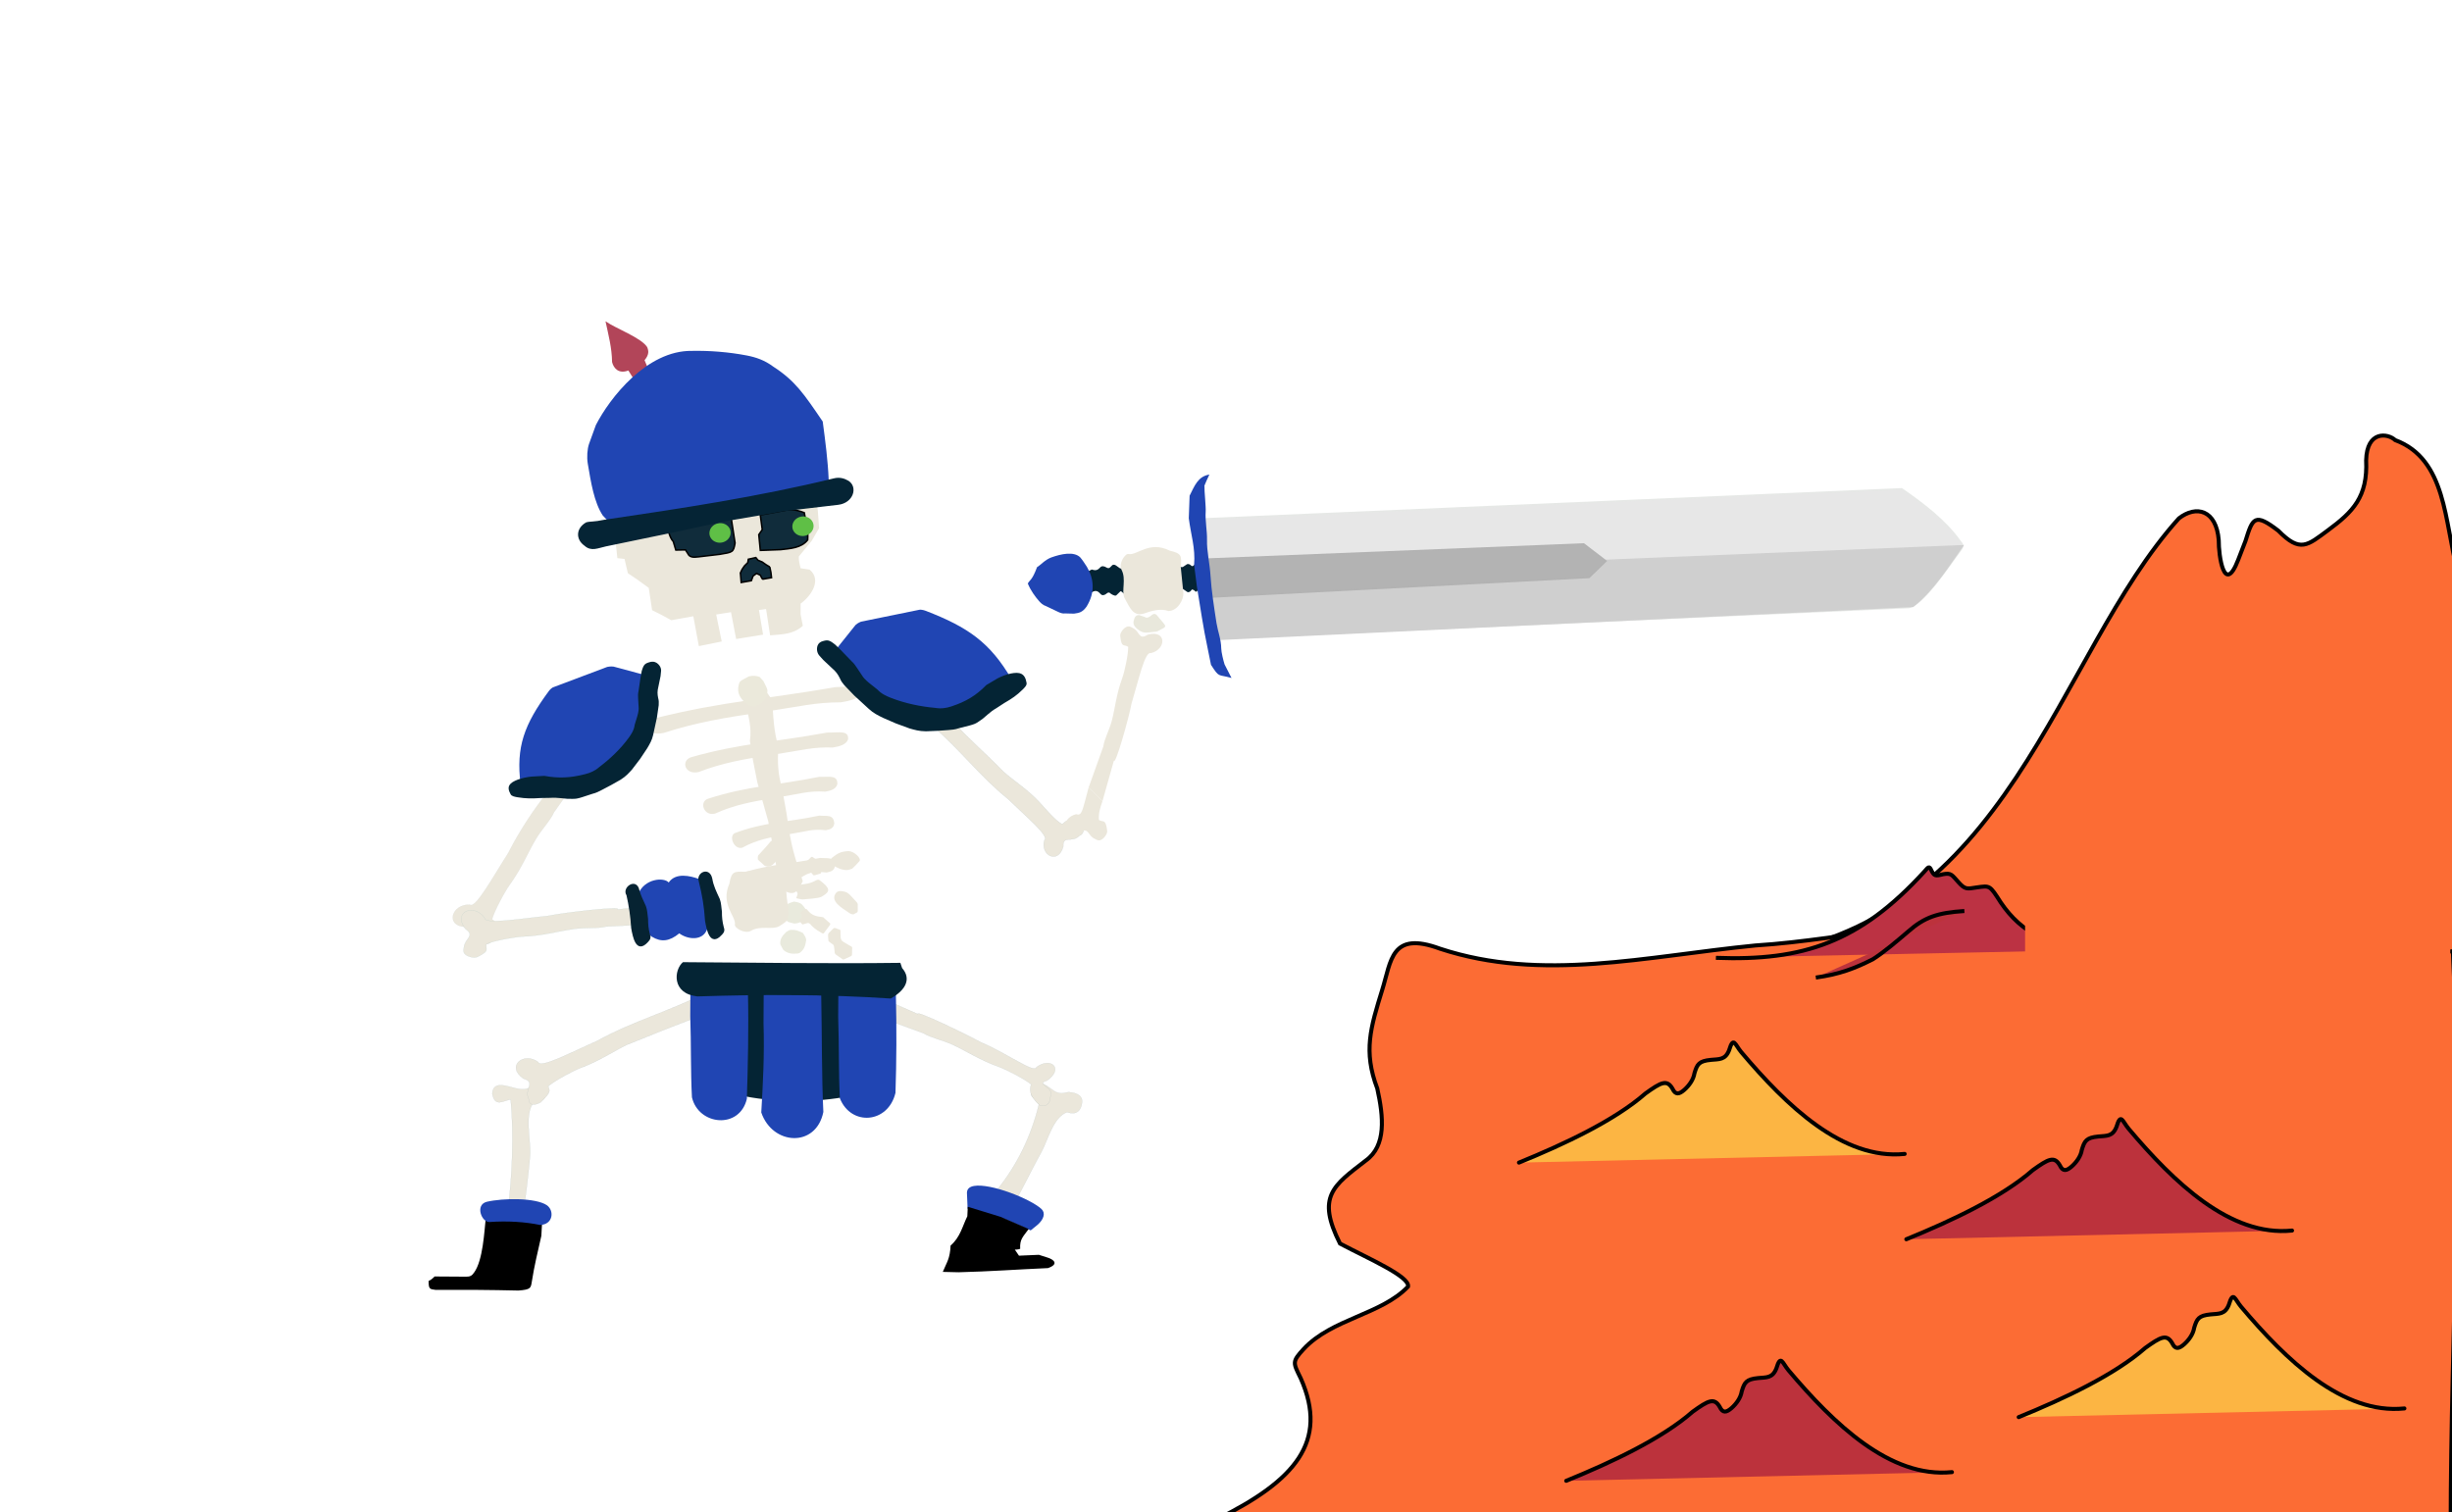 <?xml version="1.0" encoding="UTF-8" standalone="no"?>
<!-- Created with Inkscape (http://www.inkscape.org/) -->

<svg
   width="1613"
   height="995"
   viewBox="0 0 1613 995"
   version="1.1"
   id="SVGRoot"
   sodipodi:docname="d.svg"
   inkscape:version="1.1.2 (0a00cf5339, 2022-02-04)"
   xmlns:inkscape="http://www.inkscape.org/namespaces/inkscape"
   xmlns:sodipodi="http://sodipodi.sourceforge.net/DTD/sodipodi-0.dtd"
   xmlns="http://www.w3.org/2000/svg"
   xmlns:svg="http://www.w3.org/2000/svg">
  <sodipodi:namedview
     id="namedview1048"
     pagecolor="#505050"
     bordercolor="#eeeeee"
     borderopacity="1"
     inkscape:pageshadow="0"
     inkscape:pageopacity="0"
     inkscape:pagecheckerboard="0"
     inkscape:document-units="px"
     showgrid="false"
     inkscape:zoom="0.7071068"
     inkscape:cx="1105.915"
     inkscape:cy="710.6423"
     inkscape:window-width="1920"
     inkscape:window-height="994"
     inkscape:window-x="0"
     inkscape:window-y="31"
     inkscape:window-maximized="1"
     inkscape:current-layer="layer1"
     inkscape:snap-global="false" />
  <defs
     id="defs1043" />
  <g
     inkscape:label="Capa 1"
     inkscape:groupmode="layer"
     id="layer1"
     transform="translate(309.536,106.488)">
    <path
       style="fill:#fc6c34;stroke:#000000;stroke-width:2.652;stroke-linecap:butt;stroke-linejoin:miter;stroke-opacity:1;fill-opacity:1;stroke-miterlimit:4;stroke-dasharray:none"
       d="M 842.103,522.919 C 1013.648,503.083 1042.176,325.144 1123.791,234.61 c 11.41,-8.897 24.634,-5.643 26.222,14.294 -0.077,10.402 3.626,36.655 12.776,13.02 l 4.804,-12.41 c 4.79,-15.306 6.034,-18.745 21.664,-6.756 14.421,14.619 19.049,9.667 32.607,-0.312 16.315,-12.037 26.255,-21.906 25.12,-46.035 0.472,-19.838 14.37,-17.791 19.083,-13.326 33.943,12.618 32.324,54.204 41.005,85.867 l 19.611,93.299 -21.606,71.482 25.295,72.498 13.819,24.641 -84.844,4.662 -141.982,20.037 -128.598,-29.481 -52.993,20 -53.992,-21.441 z"
       id="path14575"
       sodipodi:nodetypes="ccsccccccccccccccccc" />
    <g
       id="g187417"
       inkscape:transform-center-x="-1.0771989"
       inkscape:transform-center-y="-63.111471"
       transform="matrix(-0.987,0.158,0.158,0.987,660.628,-58.181)">
      <path
         style="fill:#ebe7db;fill-opacity:1;stroke:#ebe7db;stroke-width:1px;stroke-linecap:butt;stroke-linejoin:miter;stroke-opacity:1"
         d="m 521.408,290.269 16.966,0.042 0.546,-17.967 10.875,-0.056 -0.785,18.136 14.34,0.604 0.477,-19.979 15.045,0.293 5.485,-4.234 5.604,-4.038 -0.127,-14.832 7.034,-7.018 5.014,-4.681 0.702,-9.796 4.517,-1.226 -0.494,-9.556 2.076,-1.283 -0.256,-9.76 -1.504,-15.982 -12.619,-14.288 -21.729,-7.644 -24.779,0.099 -30.027,0.154 -24.353,9.675 -15.144,8.626 -6.397,5.647 0.789,14.244 0.25,10.375 0.997,11.356 5.969,7.288 10.105,8.941 c 0.602,2.834 0.33,5.607 0.129,8.46 l -5.935,1.909 c -6.773,7.805 2.479,16.978 9.546,20.38 l 1.182,7.295 -0.25,7.425 c 6.794,4.298 13.554,3.173 21.231,2.595 l -0.108,-17.523 5.733,-0.118 z"
         id="path175894"
         sodipodi:nodetypes="cccccccccccccccccccccccccccccccccccccccc" />
      <path
         style="fill:#102c3b;fill-opacity:1;stroke:#000000;stroke-width:1px;stroke-linecap:butt;stroke-linejoin:miter;stroke-opacity:1"
         d="m 529.473,210.566 0.102,17.741 c 2.019,5.833 2.346,5.726 11.136,5.747 l 14.119,-0.583 c 3.287,-0.13 5.808,-0.493 6.553,-3.287 l 1.145,-2.598 6.274,-0.878 0.778,-5.864 c 1.714,-2.279 2.294,-7.711 2.517,-12.415 z"
         id="path177634"
         sodipodi:nodetypes="cccccccccc" />
      <path
         style="fill:#102c3b;fill-opacity:1;stroke:#000000;stroke-width:1px;stroke-linecap:butt;stroke-linejoin:miter;stroke-opacity:1"
         d="m 482.07,233.829 c 4.959,4.633 12.28,3.768 18.597,3.506 l 13.262,-1.619 -0.64,-10.371 -2.786,-2.906 -0.239,-9.753 -18.272,-0.473 c -4.467,0.284 -7.565,1.894 -10.539,3.551 -0.062,6.435 -0.924,11.84 0.616,18.064 z"
         id="path177638"
         sodipodi:nodetypes="ccccccccc" />
      <path
         style="fill:#5fbf46;fill-opacity:1;stroke:none;stroke-width:0.1;stroke-linecap:round;stroke-linejoin:round;stroke-miterlimit:4;stroke-dasharray:none;stroke-opacity:1;paint-order:stroke markers fill"
         id="path183547"
         sodipodi:type="arc"
         sodipodi:cx="538.29047"
         sodipodi:cy="220.16916"
         sodipodi:rx="6.9897614"
         sodipodi:ry="6.4238434"
         sodipodi:start="6.1987812"
         sodipodi:end="6.17775"
         sodipodi:open="true"
         sodipodi:arc-type="chord"
         d="m 545.255,219.628 a 6.99,6.424 0 0 1 -6.339,6.94 6.99,6.424 0 0 1 -7.584,-5.789 6.99,6.424 0 0 1 6.259,-7 6.99,6.424 0 0 1 7.65,5.716 z" />
      <path
         style="fill:#5fbf46;fill-opacity:1;stroke:none;stroke-width:0.1;stroke-linecap:round;stroke-linejoin:round;stroke-miterlimit:4;stroke-dasharray:none;stroke-opacity:1;paint-order:stroke markers fill"
         id="path183547-7"
         sodipodi:type="arc"
         sodipodi:cx="483.70508"
         sodipodi:cy="224.44733"
         sodipodi:rx="6.9897614"
         sodipodi:ry="6.4238434"
         sodipodi:start="6.1987812"
         sodipodi:end="6.17775"
         sodipodi:open="true"
         sodipodi:arc-type="chord"
         d="m 490.67,223.906 a 6.99,6.424 0 0 1 -6.339,6.94 6.99,6.424 0 0 1 -7.584,-5.789 6.99,6.424 0 0 1 6.259,-7 6.99,6.424 0 0 1 7.65,5.716 z" />
      <path
         style="fill:#102c3b;fill-opacity:1;stroke:#000000;stroke-width:1px;stroke-linecap:butt;stroke-linejoin:miter;stroke-opacity:1"
         d="m 509.506,247.451 2.282,-1.927 2.078,-2.043 2.624,-1.635 1.088,-1.927 5.06,0.294 0.688,2.128 2.479,1.773 1.958,2.07 1.45,2.1 0.485,6.297 -6.776,-0.094 -1.608,-2.877 -2.522,-1.296 -2.296,1.521 c 0,0 -0.789,2.86 -1.193,2.857 -0.931,-0.006 -5.834,-0.078 -5.834,-0.078 -0.221,-2.91 -0.151,-4.259 0.039,-7.163 z"
         id="path185117"
         sodipodi:nodetypes="cccccccccccccccscc" />
    </g>
    <path
       style="fill:#ebe7db;fill-opacity:1;stroke:#a6b4b5;stroke-width:0.1;stroke-linecap:butt;stroke-linejoin:miter;stroke-miterlimit:4;stroke-dasharray:none;stroke-opacity:0.94"
       d="m 32.614,698.42 c 1.282,3.943 5.735,-33.325 6.547,-44.808 0.603,-9.8 -3.985,-27.558 2.452,-34.688 5.119,-0.58 9.233,-2.049 7.216,-8.936 -1.967,-5.382 -4.785,-3.657 -7.534,-2.499 -6.265,5.768 -13.422,0.786 -20.257,0.141 -3.884,-0.32 -6.346,0.786 -6.749,5.405 1.585,9.354 7.161,4.696 12.121,3.927 2.191,22.603 0.949,51.55 -1.763,71.575 l -3.949,19.388 12.633,11.819 z"
       id="path1168"
       sodipodi:nodetypes="cccccccccccc"
       inkscape:transform-center-x="1.4337888"
       inkscape:transform-center-y="54.807904" />
    <path
       style="fill:#ebe7db;fill-opacity:1;stroke:#a6b4b5;stroke-width:0.1;stroke-linecap:butt;stroke-linejoin:miter;stroke-miterlimit:4;stroke-dasharray:none;stroke-opacity:0.94"
       d="m 353.84,690.927 c -0.324,3.971 16.065,-29.413 21.473,-38.951 4.528,-8.18 7.896,-23.365 17.079,-26.644 5.258,1.78 9.145,0.178 9.931,-6.658 0.23,-5.516 -5.854,-6.294 -9.019,-6.521 -8.466,2.181 -8.918,-1.177 -15.369,-4.778 -3.684,-2.007 -5.221,-3.58 -7.472,0.223 -2.2,8.771 -3.242,4.329 3.418,12.604 -5.123,21.263 -14.599,40.044 -26.84,55.419 l -11.662,14.956 7.655,15.818 z"
       id="path1168-7"
       sodipodi:nodetypes="cccccccccccc"
       inkscape:transform-center-x="15.392264"
       inkscape:transform-center-y="39.372224" />
    <path
       style="fill:#ebe7db;fill-opacity:1;stroke:#a7b5b5;stroke-width:0.1;stroke-linecap:butt;stroke-linejoin:miter;stroke-miterlimit:4;stroke-dasharray:none;stroke-opacity:1"
       d="m 294.316,560.821 c -2.568,-3.304 31.262,12.982 41.363,18.504 17.319,7.29 35.169,20.731 36.549,16.44 9.167,-7.008 18.534,0.666 6.979,8.768 -8.452,2.507 5.639,4.193 2.238,10.706 0.112,4.079 -3.167,7.524 -7.274,5.371 -6.932,-6.524 -6.476,-10.429 -5.348,-13.542 -3.97,-3.394 -16.279,-9.834 -21.815,-11.787 -11.646,-4.11 -20.842,-10.215 -29.628,-14.28 -6.928,-3.205 -13.94,-4.366 -19.368,-7.616 l -30.977,-11.326 -2.082,-14.19 z"
       id="path1168-3"
       sodipodi:nodetypes="cccccccsscccc"
       inkscape:transform-center-x="-51.89283"
       inkscape:transform-center-y="29.577334" />
    <path
       style="fill:#ebe7db;fill-opacity:1;stroke:#a7b5b5;stroke-width:0.1;stroke-linecap:butt;stroke-linejoin:miter;stroke-miterlimit:4;stroke-dasharray:none;stroke-opacity:1"
       d="m 83.494,578.327 c -17.475,7.69 -37.523,18.416 -39.009,14.032 -9.457,-7.074 -21.535,2.75 -9.629,10.916 8.644,2.466 -0.061,6.926 3.522,13.564 -0.036,4.184 3.597,4.258 7.734,2 6.926,-6.776 6.155,-7.356 4.949,-10.534 3.973,-3.529 16.37,-10.286 21.963,-12.357 11.767,-4.358 21.003,-10.733 29.862,-15.009 17.086,-6.955 32.949,-13.185 50.844,-20.046 l 1.848,-14.578 C 132.028,558.609 106.761,565.375 83.494,578.327 Z"
       id="path1168-3-6"
       sodipodi:nodetypes="ccccccscccc"
       inkscape:transform-center-x="60.306447"
       inkscape:transform-center-y="29.499725" />
    <path
       style="fill:#ebe7db;fill-opacity:1;stroke:#a7b5b5;stroke-width:0.05;stroke-linecap:butt;stroke-linejoin:miter;stroke-miterlimit:4;stroke-dasharray:none;stroke-opacity:1"
       d="m 24.852,454.682 c -10.548,16.452 -21.571,36.93 -25.318,34.087 -12.066,-0.557 -16.804,14.611 -2.033,14.69 8.765,-2.858 3.867,5.868 10.678,9.412 2.337,3.544 5.476,1.532 7.726,-2.731 2.071,-9.66 1.085,-9.708 -1.742,-11.696 1.391,-5.24 8.137,-18.007 11.733,-22.945 7.566,-10.388 11.834,-21.029 16.967,-29.688 4.047,-6.828 9.386,-11.962 12.117,-17.941 L 74.868,399.902 68.194,386.572 51.859,413.033 c -10.414,13.338 -19.129,26.238 -27.007,41.649 z"
       id="path1168-3-6-3"
       sodipodi:nodetypes="ccccccssccccc"
       inkscape:transform-center-x="32.268402"
       inkscape:transform-center-y="44.763984" />
    <path
       style="fill:#2045b3;fill-opacity:1;stroke:none;stroke-width:1px;stroke-linecap:butt;stroke-linejoin:miter;stroke-opacity:1"
       d="m 326.991,688.892 -0.446,-10.566 c 0.056,-2.579 1.811,-3.97 4.633,-4.458 11.014,-1.903 37.158,8.516 44.366,15.136 2.857,2.624 1.611,6.811 -2.511,10.407 l -4.551,3.707 -17.552,-7.714 -10.917,-2.781 z"
       id="path19826"
       sodipodi:nodetypes="ccssccccc" />
    <path
       style="fill:#000000;fill-opacity:1;stroke:none;stroke-width:1px;stroke-linecap:butt;stroke-linejoin:miter;stroke-opacity:1"
       d="m 327.093,687.561 -0.295,6.237 c -3.26,6.655 -4.658,13.814 -11.016,19.297 -0.381,8.744 -2.525,10.994 -5.124,17.316 l 10.377,0.25 c 20.47,-0.498 38.357,-1.854 58.814,-2.737 7.622,-2.696 3.588,-5.77 -0.281,-6.933 l -5.697,-1.82 -13.093,0.575 -2.727,-3.97 c 0,0 2.386,-0.003 3.51,-0.553 -0.302,-6.293 1.659,-7.636 5.615,-13.039 l -18.32,-7.935 z"
       id="path24776"
       sodipodi:nodetypes="cccccccccccccc" />
    <path
       style="fill:#000000;fill-opacity:1;stroke:none;stroke-width:1px;stroke-linecap:butt;stroke-linejoin:miter;stroke-opacity:1"
       d="m 9.965,695.564 c -0.899,8.212 -1.791,27.155 -7.554,35.177 -1.434,2.202 -2.782,2.896 -5.354,2.834 l -20.705,-0.138 c -1.331,1.398 -2.646,2.434 -3.935,2.92 -0.037,5.508 0.84,5.37 4.427,5.88 18.222,-0.099 36.41,0.022 54.657,0.457 8.083,-0.636 8.131,-1.575 8.804,-5.829 1.532,-9.968 3.87,-19.567 6.266,-30.162 l 0.491,-8.942 -17.144,-1.059 -16.263,-0.122 z"
       id="path31520"
       sodipodi:nodetypes="ccccccccccccc" />
    <path
       style="fill:#2045b3;fill-opacity:1;stroke:none;stroke-width:1px;stroke-linecap:butt;stroke-linejoin:miter;stroke-opacity:1"
       d="m 45.783,699.55 c 8.655,-0.319 9.392,-9.522 4.419,-13.01 -7.314,-4.943 -28.756,-4.8 -39.665,-2.218 -7.682,2.108 -3.249,13.394 1.804,13.284 12.118,-0.867 23.751,-0.074 33.443,1.944 z"
       id="path19826-5"
       sodipodi:nodetypes="ccccc" />
    <g
       id="g43529"
       transform="matrix(-1,0,0,1,792.379,15.599)">
      <path
         style="fill:#042434;fill-opacity:1;stroke:none;stroke-width:1px;stroke-linecap:butt;stroke-linejoin:miter;stroke-opacity:1"
         d="m 515.735,531.778 0.741,58.157 c 28.229,16.183 92.27,17.174 123.968,-0.33 l 1.274,-57.632 c -43.234,-1.153 -84.801,-0.802 -125.982,-0.196 z"
         id="path37164"
         sodipodi:nodetypes="ccccc" />
      <path
         style="fill:#2045b3;fill-opacity:1;stroke:none;stroke-width:1px;stroke-linecap:butt;stroke-linejoin:miter;stroke-opacity:1"
         d="m 512.587,531.565 c -0.552,22.996 -0.42,45.166 0.254,65.424 4.803,20.253 29.221,22.123 36.581,3.615 0.912,-16.868 0.477,-35.114 1.117,-53.575 l -0.107,-16.078 z"
         id="path38705"
         sodipodi:nodetypes="cccccc" />
      <path
         style="fill:#2045b3;fill-opacity:1;stroke:none;stroke-width:1px;stroke-linecap:butt;stroke-linejoin:miter;stroke-opacity:1"
         d="m 561.698,532.843 c -0.552,26.928 -0.261,53.039 -1.408,76.759 4.803,23.716 33.48,21.99 40.84,0.318 -1.145,-19.752 -2.12,-37.353 -1.479,-58.97 l -0.107,-18.826 z"
         id="path38705-5"
         sodipodi:nodetypes="cccccc" />
      <path
         style="fill:#2045b3;fill-opacity:1;stroke:none;stroke-width:1px;stroke-linecap:butt;stroke-linejoin:miter;stroke-opacity:1"
         d="m 609.899,530.914 c -0.552,22.996 0.042,49.793 0.716,70.05 4.803,20.253 31.813,17.497 36.119,-1.011 0.912,-16.868 0.477,-35.114 1.117,-53.575 l -0.107,-16.078 z"
         id="path38705-6"
         sodipodi:nodetypes="cccccc" />
      <path
         style="fill:#042434;fill-opacity:1;stroke:none;stroke-width:1px;stroke-linecap:butt;stroke-linejoin:miter;stroke-opacity:1"
         d="m 509.631,511.463 -1.152,3.443 c -6.103,6.952 -2.626,14.336 7.468,20.036 41.44,-2.748 83.366,-2.786 127.227,-1.383 17.148,-1.881 15.351,-17.614 9.493,-22.536 -49.288,0.297 -96.863,1.05 -143.036,0.44 z"
         id="path36236"
         sodipodi:nodetypes="cccccc" />
    </g>
    <path
       style="fill:#e9eadd;fill-opacity:1;stroke:none;stroke-width:0.1;stroke-linecap:butt;stroke-linejoin:miter;stroke-miterlimit:4;stroke-dasharray:none;stroke-opacity:1"
       d="m 220.795,512.176 c -0.519,3.408 -1.158,5.892 -3.85,8.004 -0.53,0.484 -1.059,0.598 -1.744,0.74 -3.62,0.409 -6.986,-0.013 -9.555,-2.523 l -1.876,-3.492 c -0.367,-3.471 1.351,-5.722 3.91,-8.174 0.58,-0.414 2.102,-1.317 2.86,-1.354 3.621,-0.136 4.654,0.414 8.124,2.036 0.83,1.481 2.042,2.626 2.13,4.763 z"
       id="path43748"
       sodipodi:nodetypes="cccccccccc" />
    <path
       style="fill:#e9eadd;fill-opacity:1;stroke:none;stroke-width:0.1;stroke-linecap:butt;stroke-linejoin:miter;stroke-miterlimit:4;stroke-dasharray:none;stroke-opacity:1"
       d="m 217.745,488.384 c 2.248,2.388 3.72,4.284 3.61,7.175 0.029,0.611 -0.22,0.996 -0.547,1.49 -1.988,2.405 -4.443,4.152 -7.972,4.15 l -3.831,-1.013 c -2.857,-1.899 -3.47,-4.295 -3.7,-7.315 0.054,-0.598 0.338,-2.055 0.791,-2.529 2.196,-2.239 3.267,-2.518 6.695,-3.596 1.647,0.409 3.282,0.386 4.953,1.637 z"
       id="path43748-2"
       sodipodi:nodetypes="cccccccccc" />
    <path
       style="fill:#ebe7db;fill-opacity:1;stroke:#a7b5b5;stroke-width:0.1;stroke-linecap:butt;stroke-linejoin:miter;stroke-miterlimit:4;stroke-dasharray:none;stroke-opacity:1"
       d="m 353.497,419.182 c 11.986,11.674 27.373,24.466 24.066,27.047 -3.161,9.862 8.995,16.508 12.34,4.326 -0.545,-7.752 5.967,-2.136 10.563,-7.121 3.604,-1.291 3.818,-6.104 0.605,-8.729 -7.952,-3.451 -9.483,-0.788 -11.84,1.188 -4.254,-2.093 -11.366,-10.533 -14.868,-14.392 -7.367,-8.119 -17.458,-14.481 -23.86,-20.279 -11.236,-11.592 -22.209,-20.935 -33.614,-33.209 l -13.087,3.108 c 17.811,15.122 31.406,33.373 49.695,48.061 z"
       id="path1168-3-6-2"
       sodipodi:nodetypes="ccccccscccc"
       inkscape:transform-center-x="-42.526418"
       inkscape:transform-center-y="41.77206" />
    <g
       id="g119813"
       inkscape:transform-center-x="16.44173"
       inkscape:transform-center-y="-90.378954"
       transform="matrix(-0.936,0.351,0.351,0.936,592.759,-152.651)">
      <g
         id="g68903">
        <path
           style="fill:#ebe7db;fill-opacity:1;stroke:none;stroke-width:0.1;stroke-linecap:butt;stroke-linejoin:miter;stroke-miterlimit:4;stroke-dasharray:none;stroke-opacity:1"
           d="m 554.381,444.531 c 21.692,-3.283 34.916,-8.749 55.937,-8.749 4.671,0.147 4.618,10.244 -1.167,10.733 -10.668,-1.596 -19.807,0.072 -30.166,2.166 -13.487,2.75 -17.235,2.24 -25.275,6.369 -2.942,0.583 -5.557,0.477 -6.857,-2.4 -1.473,-5.804 2.79,-5.868 7.528,-8.119 z"
           id="path61863"
           sodipodi:nodetypes="ccccccc" />
        <path
           style="fill:#ebe7db;fill-opacity:1;stroke:none;stroke-width:0.1;stroke-linecap:butt;stroke-linejoin:miter;stroke-miterlimit:4;stroke-dasharray:none;stroke-opacity:1"
           d="m 545.081,418.297 c 21.692,-3.283 34.916,-8.749 55.937,-8.749 4.671,0.147 4.618,10.244 -1.167,10.733 -10.668,-1.596 -19.807,0.072 -30.166,2.166 -13.487,2.75 -17.235,2.24 -25.275,6.369 -2.942,0.583 -5.557,0.477 -6.857,-2.4 -1.473,-5.804 2.79,-5.868 7.528,-8.119 z"
           id="path61863-9"
           sodipodi:nodetypes="ccccccc" />
        <path
           style="fill:#ebe7db;fill-opacity:1;stroke:none;stroke-width:0.1;stroke-linecap:butt;stroke-linejoin:miter;stroke-miterlimit:4;stroke-dasharray:none;stroke-opacity:1"
           d="m 536.168,394.373 c 28.577,-4.622 45.838,-10.9 73.679,-12.201 6.194,-0.142 6.595,9.947 -1.045,10.794 -14.204,-0.934 -26.231,1.298 -39.853,4.03 -17.735,3.581 -22.723,3.304 -33.18,7.926 -3.87,0.765 -7.338,0.82 -9.193,-1.973 -2.222,-5.707 3.421,-6.035 9.592,-8.576 z"
           id="path61863-1"
           sodipodi:nodetypes="ccccccc" />
        <path
           style="fill:#ebe7db;fill-opacity:1;stroke:none;stroke-width:0.1;stroke-linecap:butt;stroke-linejoin:miter;stroke-miterlimit:4;stroke-dasharray:none;stroke-opacity:1"
           d="m 521.15,368.888 c 34.59,-6.166 55.391,-13.378 89.174,-16.182 7.519,-0.477 8.27,9.593 -0.988,10.852 -17.276,-0.167 -31.827,2.715 -48.301,6.183 -21.448,4.54 -27.513,4.532 -40.094,9.72 -4.68,0.974 -8.891,1.217 -11.218,-1.477 -2.848,-5.588 3.998,-6.221 11.427,-9.096 z"
           id="path61863-2"
           sodipodi:nodetypes="ccccccc" />
        <path
           style="fill:#ebe7db;fill-opacity:1;stroke:none;stroke-width:0.1;stroke-linecap:butt;stroke-linejoin:miter;stroke-miterlimit:4;stroke-dasharray:none;stroke-opacity:1"
           d="m 505.342,342.851 c 45.494,-8.568 72.668,-17.22 117.268,-22.375 9.935,-1 11.458,9.003 -0.738,10.906 -22.893,1.038 -42.015,4.929 -63.654,9.541 -28.172,6.028 -36.206,6.444 -52.597,12.501 -6.148,1.299 -11.714,1.835 -14.937,-0.693 -4.066,-5.381 4.969,-6.491 14.658,-9.88 z"
           id="path61863-2-7"
           sodipodi:nodetypes="ccccccc" />
        <path
           style="fill:#ebe7db;fill-opacity:1;stroke:none;stroke-width:0.1;stroke-linecap:butt;stroke-linejoin:miter;stroke-miterlimit:4;stroke-dasharray:none;stroke-opacity:1"
           d="m 547.258,336.201 c 1.001,-3.477 2.113,-6.764 2.27,-11.697 l 10.919,-2.136 c 0.836,2.684 0.027,6.124 4,9.433 1.217,8.328 1.779,16.822 6.063,24.356 l 2.63,12.863 2.362,14.238 1.122,12.814 1.183,13.869 1.83,10.333 c 1.817,11.306 4.584,24.022 6.741,33.349 -6.029,7.884 -8.828,8.503 -16.009,1.243 -0.755,-17.369 -0.321,-21.923 -5.68,-45.641 l -3.055,-16.542 c -0.532,-8.688 -3.123,-17.376 -7.282,-26.064 -0.671,-10.613 -3.887,-20.395 -7.093,-30.42 z"
           id="path50785"
           sodipodi:nodetypes="cccccccccccccccc" />
      </g>
      <g
         id="g119506">
        <path
           style="fill:#2045b3;fill-opacity:1;stroke:none;stroke-width:1px;stroke-linecap:butt;stroke-linejoin:miter;stroke-opacity:1"
           d="m 618.73,292.286 17.604,-12.627 c 1.299,-1.147 3.276,-1.706 5.008,-2.001 l 37.712,0.059 c 0.815,-0.18 2.754,0.603 3.939,1.373 22.756,14.863 33.119,26.646 38.868,50.934 l -17.973,8.798 -16.71,5.533 c -2.776,1.265 -5.846,1.725 -8.633,1.78 C 643.096,339.944 628.084,323.589 618.73,292.286 Z"
           id="path104863"
           sodipodi:nodetypes="ccccccccccc" />
        <path
           style="fill:#042434;fill-opacity:1;stroke:none;stroke-width:1px;stroke-linecap:butt;stroke-linejoin:miter;stroke-opacity:1"
           d="m 610.602,295.621 -1.445,-2.905 c -0.887,-1.76 -0.66,-4.153 0.852,-6.193 1.075,-1.315 2.042,-1.591 3.225,-1.911 4.062,-0.462 4.996,-0.166 7.771,3.5 l 2.258,3.735 4.439,8.05 c 0.904,1.306 1.384,2.718 1.85,4.211 l 1.645,5.273 c 0.325,1.424 1.107,2.812 1.804,3.892 1.438,2.217 3.244,4.251 4.809,6.405 1.538,3.016 4.211,4.999 6.695,6.639 7.781,5.12 16.604,8.775 24.853,11.198 3.56,1.391 6.82,1.504 10.306,1.135 9.936,-1.059 17.369,-3.468 25.597,-8.368 l 8.018,-2.517 c 2.698,-0.74 6.371,-1.344 9.301,-1.32 5.603,0.062 8.671,1.43 7.722,7.358 -0.131,1.547 -2.26,2.67 -3.566,3.459 -4.954,2.829 -8.456,4.12 -14.052,5.806 l -2.09,0.742 -3.962,1.407 c -2.244,0.648 -4.331,1.599 -6.415,2.626 l -3.813,1.878 c -1.918,0.663 -4.016,1.735 -5.884,2.047 -1.124,0.185 -2.292,0.311 -3.439,0.361 l -7.372,0.32 c -2.313,0.31 -4.538,0.057 -6.826,-0.236 l -6.808,-0.87 -6.869,-1.076 c -4.282,-0.879 -6.702,-2.251 -9.484,-3.681 l -7.407,-4.658 -6.649,-4.788 c -2.776,-2.195 -5.012,-4.028 -6.953,-7.04 l -6.255,-9.706 -3.996,-7.267 c -0.23,-0.78 -0.959,-2.113 -1.121,-3.173 -0.308,-2.125 -0.568,-4.241 -1.842,-6.524 z"
           id="path106437"
           sodipodi:nodetypes="ccccccccccccccccccccccccccccccccccccccc" />
      </g>
      <g
         id="g119506-6"
         transform="matrix(-1.018,0.16,0.048,1.098,1114.06,-99.072)"
         style="stroke-width:0.943">
        <path
           style="fill:#2045b3;fill-opacity:1;stroke:none;stroke-width:0.943px;stroke-linecap:butt;stroke-linejoin:miter;stroke-opacity:1"
           d="m 618.73,292.286 17.604,-12.627 c 1.299,-1.147 3.276,-1.706 5.008,-2.001 l 37.712,0.059 c 0.815,-0.18 2.754,0.603 3.939,1.373 22.756,14.863 33.119,26.646 38.868,50.934 l -17.973,8.798 -16.71,5.533 c -2.776,1.265 -5.846,1.725 -8.633,1.78 C 643.096,339.944 628.084,323.589 618.73,292.286 Z"
           id="path104863-0"
           sodipodi:nodetypes="ccccccccccc" />
        <path
           style="fill:#042434;fill-opacity:1;stroke:none;stroke-width:0.943px;stroke-linecap:butt;stroke-linejoin:miter;stroke-opacity:1"
           d="m 610.602,295.621 -1.445,-2.905 c -0.887,-1.76 -0.66,-4.153 0.852,-6.193 1.075,-1.315 2.042,-1.591 3.225,-1.911 4.062,-0.462 4.996,-0.166 7.771,3.5 l 2.258,3.735 4.439,8.05 c 0.904,1.306 1.384,2.718 1.85,4.211 l 1.645,5.273 c 0.325,1.424 1.107,2.812 1.804,3.892 1.438,2.217 3.244,4.251 4.809,6.405 1.538,3.016 4.211,4.999 6.695,6.639 7.781,5.12 16.604,8.775 24.853,11.198 3.56,1.391 6.82,1.504 10.306,1.135 9.936,-1.059 17.369,-3.468 25.597,-8.368 l 8.018,-2.517 c 2.698,-0.74 6.371,-1.344 9.301,-1.32 5.603,0.062 8.671,1.43 7.722,7.358 -0.131,1.547 -2.26,2.67 -3.566,3.459 -4.954,2.829 -8.456,4.12 -14.052,5.806 l -2.09,0.742 -3.962,1.407 c -2.244,0.648 -4.331,1.599 -6.415,2.626 l -3.813,1.878 c -1.918,0.663 -4.016,1.735 -5.884,2.047 -1.124,0.185 -2.292,0.311 -3.439,0.361 l -7.372,0.32 c -2.313,0.31 -4.538,0.057 -6.826,-0.236 l -6.808,-0.87 -6.869,-1.076 c -4.282,-0.879 -6.702,-2.251 -9.484,-3.681 l -7.407,-4.658 -6.649,-4.788 c -2.776,-2.195 -5.012,-4.028 -6.953,-7.04 l -6.255,-9.706 -3.996,-7.267 c -0.23,-0.78 -0.959,-2.113 -1.121,-3.173 -0.308,-2.125 -0.568,-4.241 -1.842,-6.524 z"
           id="path106437-6"
           sodipodi:nodetypes="ccccccccccccccccccccccccccccccccccccccc" />
      </g>
    </g>
    <g
       id="g121151"
       inkscape:transform-center-x="-120.86014"
       inkscape:transform-center-y="-20.585695"
       transform="matrix(-0.752,-0.66,-0.66,0.752,734.223,544.748)">
      <path
         style="fill:#ebe7db;fill-opacity:1;stroke:#91b5b5;stroke-width:0.1;stroke-linecap:butt;stroke-linejoin:miter;stroke-miterlimit:4;stroke-dasharray:none;stroke-opacity:0.712"
         d="m 513.654,380.623 c -0.999,-4.147 24.751,24.263 31.826,33.582 13.046,13.94 27.263,31.683 30.352,28.237 11.34,-2.754 18.548,10.67 5.057,13.718 -0.471,0.091 -0.955,0.059 -1.4,0.016 -6.817,-0.452 -2.964,5.293 -6.268,9.746 -0.555,0.835 -0.781,1.515 -1.729,2.279 -2.079,1.834 -6.825,-0.38 -8.546,-2.355 -0.503,-0.582 -0.714,-1.298 -0.976,-1.949 -3.116,-7.899 -0.181,-6.113 1.548,-9.377 -2.266,-4.807 -11.009,-15.893 -15.337,-19.996 -9.107,-8.633 -15.094,-18.125 -21.558,-25.54 -5.097,-5.847 -11.132,-9.815 -14.816,-15.087 l -24.055,-23.331 4.032,-14.131 z"
         id="path1168-3-6-9"
         sodipodi:nodetypes="ccccccccccsscccc" />
      <g
         id="g99514">
        <g
           id="g87246">
          <path
             style="fill:#ebe7db;fill-opacity:1;stroke:none;stroke-width:1px;stroke-linecap:butt;stroke-linejoin:miter;stroke-opacity:1"
             d="m 426.616,318.996 c -2.28,-7.408 -1.967,-6.971 2.68,-12.632 4.473,-3.368 8.375,-7.297 12.277,-11.282 4.329,-4.298 11.528,-4.817 14.449,-1.537 3.243,3.859 6.807,8.015 11.076,13.208 5.489,4.468 6.863,5.553 2.522,12.656 -4.481,14.195 -17.383,13.095 -20.431,17.726 -0.917,2.055 -9.251,0.596 -10.684,-3.848 -2.161,-6.724 -10.128,-9.557 -11.889,-14.291 z"
             id="path68938"
             sodipodi:nodetypes="ccccccccc" />
          <path
             style="fill:#ebe7db;fill-opacity:1;stroke:none;stroke-width:0.3;stroke-linecap:butt;stroke-linejoin:miter;stroke-miterlimit:4;stroke-dasharray:none;stroke-opacity:1"
             d="m 457.247,277.198 7.618,-0.618 0.247,1.624 2.447,1.92 c -0.138,4.039 -0.064,8.068 0.085,12.102 0.22,1.212 -1.081,2.366 -1.729,2.897 l -5.878,0.109 c -2.172,-0.61 -3.286,-2.063 -3.579,-4.002 -0.575,-4.283 -0.197,-8.65 -0.064,-12.97 -0.017,-0.9 -0.055,-0.988 0.854,-1.062 z"
             id="path71769"
             sodipodi:nodetypes="cccccccccc" />
          <path
             style="fill:#ebe7db;fill-opacity:1;stroke:none;stroke-width:0.1;stroke-linecap:butt;stroke-linejoin:miter;stroke-miterlimit:4;stroke-dasharray:none;stroke-opacity:1"
             d="m 430.649,277.497 -1.326,-2.117 c -0.554,-0.702 -0.43,-0.825 -0.005,-1.543 l 1.528,-2.581 c 0.393,-0.805 1.295,-0.793 2.11,-1.029 l 1.932,-0.559 c 1.075,-0.455 2.158,-0.041 3.263,0.15 l 1.495,0.258 c 1.45,0.029 1.086,1.149 1.211,2.375 l 0.607,5.94 c 1.605,1.228 3.281,2.433 3.886,3.983 0.418,0.921 -0.247,1.774 -0.663,2.474 -0.638,0.852 -1.532,1.571 -2.545,2.227 -0.867,0.703 -1.604,0.758 -2.712,0.851 -1.403,0.217 -1.478,0.225 -1.92,-1.038 l -1.548,-4.419 c -0.202,-0.774 -0.572,-1.459 -0.942,-2.16 l -0.615,-1.167 c -0.333,-0.883 -0.627,-0.667 -1.483,-0.544 -1.463,0.372 -1.526,0.092 -2.274,-1.102 z"
             id="path73115"
             sodipodi:nodetypes="ccccccccccccccccccccc" />
          <path
             style="fill:#ebe7db;fill-opacity:1;stroke:none;stroke-width:1px;stroke-linecap:butt;stroke-linejoin:miter;stroke-opacity:1"
             d="m 415.108,251.891 c 0.004,2.533 0.127,4.771 0.333,6.807 1.457,2.958 2.914,4.053 5.752,5.304 1.468,0.561 2.649,0.789 3.94,1.145 1.043,0.115 2.243,0.233 3.28,-0.066 l 1.151,-0.615 c 0.852,-0.64 0.636,-1.634 0.577,-2.574 -0.955,-4.594 -1.379,-6.442 -5.279,-10.329 -3.057,-2.408 -9.872,-1.938 -9.753,0.328 z"
             id="path75677"
             sodipodi:nodetypes="ccccccccc" />
          <path
             style="fill:#ebe7db;fill-opacity:1;stroke:none;stroke-width:1px;stroke-linecap:butt;stroke-linejoin:miter;stroke-opacity:1"
             d="m 421.917,290.53 3.967,4.136 c 0.88,1.134 2.127,1.656 3.357,2.334 1.215,0.85 1.201,0.453 1.557,-0.67 0.646,-1.867 1.217,-2.201 3.2,-2.321 1.076,0.014 1.036,-0.056 0.873,-1.126 l -0.244,-1.6 c -0.286,-1.79 -0.787,-2.634 -1.843,-3.735 -5.239,-5.685 -3.863,-8.588 -6.204,-9.035 -9.023,-0.682 -10.128,0.954 -8.501,6.309 0.527,2.3 2.277,3.856 3.838,5.708 z"
             id="path77935"
             sodipodi:nodetypes="ccccccccccc" />
          <path
             style="fill:#ebe7db;fill-opacity:1;stroke:none;stroke-width:1px;stroke-linecap:butt;stroke-linejoin:miter;stroke-opacity:1"
             d="m 394.827,276.637 1.715,-1.907 c 0.827,-1.205 1.339,-1.349 2.696,-1.489 l 4.727,-0.489 c 2.166,-0.187 3.62,-0.304 5.332,0.662 1.711,0.942 3.254,1.78 3.643,3.861 -0.058,7.466 -9.578,5.248 -15.216,4.588 -1.028,-0.048 -2.264,-0.571 -2.766,-1.183 l -0.553,-1.544 c -0.64,-1.317 -0.492,-1.483 0.422,-2.5 z"
             id="path77937"
             sodipodi:nodetypes="cccccccccc" />
          <path
             style="fill:#ebe7db;fill-opacity:1;stroke:none;stroke-width:1px;stroke-linecap:butt;stroke-linejoin:miter;stroke-opacity:1"
             d="m 401.98,296.5 -0.429,5.475 c -0.303,1.499 0.083,1.518 1.297,1.789 4.706,1.007 7.082,0.848 9.188,0.554 1.489,-0.054 1.679,0.254 2.421,1.431 l 0.8,1.27 c 0.476,0.937 0.587,0.915 1.554,0.743 l 1.418,-0.252 c 1.383,-0.153 1.304,-0.197 1.046,-1.48 -0.396,-1.431 -0.419,-1.532 0.812,-2.193 l 0.924,-0.497 c 1.088,-0.502 1.149,-0.498 0.775,-1.571 l -0.561,-1.611 c -0.229,-1.854 -0.492,-1.801 -2.019,-1.543 -4.405,0.625 -6.534,-0.657 -10.491,-3.333 l -4.421,0.051 c -1.601,0.026 -2.189,-0.449 -2.315,1.169 z"
             id="path77939"
             sodipodi:nodetypes="ccccccccccccccccc" />
          <path
             style="fill:#ebe7db;fill-opacity:1;stroke:none;stroke-width:1px;stroke-linecap:butt;stroke-linejoin:miter;stroke-opacity:1"
             d="m 390.514,305.183 -2.193,1.986 c -1.083,1.279 -1.626,1.138 -3.187,0.958 l -3.45,-0.397 c -1.378,0.003 -1.425,-0.329 -1.943,-1.507 l -1.367,-3.109 c -0.765,-1.307 -0.424,-1.491 0.481,-2.575 l 1.924,-2.303 c 0.707,-1.171 1.615,-0.591 2.815,-0.37 l 4.409,0.814 c 2.64,0.735 4.228,-2.119 6.001,-3.873 0.644,-0.769 0.747,-0.722 1.612,-0.361 l 1.002,0.418 c 1.606,0.573 2.163,0.572 2.248,2.195 l 0.117,2.24 c 0.318,1.857 0.066,2.294 -1.193,3.515 l -1.273,1.235 c -0.731,0.942 -1.213,0.768 -2.329,0.675 l -1.018,-0.084 c -1.254,-0.224 -1.769,-0.258 -2.654,0.544 z"
             id="path77941"
             sodipodi:nodetypes="cccccccccccccccccccc" />
        </g>
        <path
           style="fill:#2045b3;fill-opacity:1;stroke:none;stroke-width:1px;stroke-linecap:butt;stroke-linejoin:miter;stroke-opacity:1"
           d="m 460.895,351.458 c -3.129,8.058 5.201,13.656 11.951,14.211 1.285,8.208 5.071,12.297 11.941,13.505 2.663,0.563 4.382,0.027 5.55,-1.212 l 4.673,-4.455 c 1.329,-1.542 3.045,-2.508 4.743,-3.58 l 4.159,-2.628 c 1.066,-0.506 5.577,-2.296 6.254,-3.129 3.744,-10.598 -5.403,-19.739 -10.044,-19.063 0.977,-8.178 -7.951,-12.659 -13.113,-14.74 l -5.275,3.026 -10.357,6.919 -7.093,7.198 z"
           id="path90104"
           sodipodi:nodetypes="cccccccccccccc" />
        <path
           style="fill:#062332;fill-opacity:1;stroke:#062332;stroke-width:1px;stroke-linecap:butt;stroke-linejoin:miter;stroke-opacity:1"
           d="m 451.673,348.23 c 0.321,9.987 8.684,3.592 13.491,-0.254 6.801,-6.843 12.765,-11.616 19.96,-16.619 5.285,-2.66 1.761,-11.52 -4.651,-6.583 -3.697,2.997 -7.119,4.38 -12.541,6.799 -2.372,1.279 -4.081,3.252 -6.468,5.284 -2.186,2.548 -4.516,4.732 -7.444,6.717 -1.95,1.074 -2.534,2.008 -2.347,4.656 z"
           id="path87281"
           sodipodi:nodetypes="cccccccc" />
        <path
           style="fill:#062332;fill-opacity:1;stroke:#062332;stroke-width:1px;stroke-linecap:butt;stroke-linejoin:miter;stroke-opacity:1"
           d="m 485.043,383.818 c 0.321,9.987 8.684,3.592 13.491,-0.254 5.738,-5.773 10.88,-10.073 16.669,-14.281 5.475,-1.441 2.787,-12.082 -3.54,-7.311 -2.949,1.974 -6.011,3.248 -10.36,5.188 -2.372,1.279 -4.081,3.252 -6.468,5.284 -2.186,2.548 -4.516,4.732 -7.444,6.717 -1.95,1.074 -2.534,2.008 -2.347,4.656 z"
           id="path87281-0"
           sodipodi:nodetypes="cccccccc" />
      </g>
    </g>
    <path
       style="fill:#ebe9db;fill-opacity:1;stroke:none;stroke-width:1px;stroke-linecap:butt;stroke-linejoin:miter;stroke-opacity:1"
       d="m 190.206,338.966 2.449,2.713 1.878,3.771 c 0.912,2.106 0.915,2.439 0.553,4.213 -0.235,4.577 -3.948,6.81 -7.161,8.413 -1.69,0.541 -3.47,0.542 -5.494,-0.914 -4.96,-3.468 -7.441,-7.687 -6.01,-13.022 0.441,-2.205 1.309,-2.694 3.25,-3.729 l 3.521,-1.879 c 3.119,-0.597 4.786,-0.383 7.014,0.435 z"
       id="path170497"
       sodipodi:nodetypes="cccccccccc" />
    <g
       id="g13363"
       transform="matrix(-0.936,0.352,0.352,0.936,559.037,-227.192)">
      <g
         id="g204254"
         inkscape:transform-center-x="4.573747"
         inkscape:transform-center-y="-64.302704"
         transform="rotate(-6.429,1248.579,325.837)">
        <path
           style="fill:#b24559;fill-opacity:1;stroke:none;stroke-width:1px;stroke-linecap:butt;stroke-linejoin:miter;stroke-opacity:1"
           d="m 563.019,108.198 6.691,3.037 3.603,-1.981 1.661,-5.141 c 7.19,0.813 9.053,-4.312 9.023,-8.03 -2.177,-9.137 -2.037,-17.723 -2.381,-27.045 -5.661,6.498 -19.896,16.005 -22.391,23.101 -0.408,2.69 -0.179,5.179 3.762,8.002 l -0.597,4.013 z"
           id="path200411"
           sodipodi:nodetypes="cccccccccc" />
        <path
           style="fill:#2045b3;fill-opacity:1;stroke:none;stroke-width:1px;stroke-linecap:butt;stroke-linejoin:miter;stroke-opacity:1"
           d="m 472.107,212.929 -7.241,-6.644 c -2.65,-12.66 -4.133,-25.465 -5.626,-38.294 7.501,-20.511 10.891,-30.305 22.715,-43.022 4.416,-5.398 9.263,-8.628 15.07,-11.351 11.105,-5.193 23.02,-9.178 34.233,-11.777 28.596,-7.683 60.051,16.812 73.237,31.846 l 7.404,10.919 c 1.909,2.93 3.631,8.046 3.978,12.405 0.984,12.33 2.23,25.719 -1.216,35.5 l -5.473,9.619 -45.474,1.18 -39.979,4.855 -33.368,3.536 z"
           id="path189337"
           sodipodi:nodetypes="ccccccccccccccc" />
      </g>
      <path
         style="fill:#052435;fill-opacity:1;stroke:#052435;stroke-width:1px;stroke-linecap:butt;stroke-linejoin:miter;stroke-opacity:1"
         d="m 452.83,295.456 c 51.009,-6.205 101.08,-16.819 151.235,-27.717 6.415,-0.919 9.171,-2.405 11.461,-2.543 7.488,1.22 9.852,7.741 5.965,13.31 -2.554,5.018 -7.516,4.257 -12.635,5.06 l -43.247,6.782 -36.657,5.496 -38.353,7.379 -34.516,8.548 c -9.291,2.228 -15.476,-5.93 -11.325,-11.603 1.962,-2.417 4.369,-4.262 8.072,-4.712 z"
         id="path193574"
         sodipodi:nodetypes="ccccccccccc" />
    </g>
    <g
       id="g210204"
       inkscape:transform-center-x="-18.650354"
       inkscape:transform-center-y="-62.528899"
       style="stroke:none;stroke-width:1.144;stroke-opacity:1"
       transform="matrix(0.168,0.829,0.889,-0.164,-135.659,108.735)">
      <path
         style="fill:#ebe7db;fill-opacity:1;stroke:none;stroke-width:0.114;stroke-linecap:butt;stroke-linejoin:miter;stroke-miterlimit:4;stroke-dasharray:none;stroke-opacity:1"
         d="m 451.583,543.324 c 4.259,0.229 -30.331,16.773 -41.285,20.885 -17.09,8.511 -38.16,17.057 -35.741,21.003 -0.607,11.654 -15.532,14.719 -14.591,0.92 0.048,-0.477 0.217,-0.932 0.385,-1.346 2.384,-6.402 -4.224,-4.355 -7.545,-8.795 -0.642,-0.77 -1.228,-1.182 -1.689,-2.309 -1.162,-2.517 2.318,-6.431 4.702,-7.514 0.701,-0.315 1.448,-0.313 2.147,-0.378 8.46,-0.726 5.91,1.576 8.542,4.167 5.254,-0.796 18.378,-6.001 23.549,-8.974 10.878,-6.255 21.686,-9.276 30.641,-13.348 7.061,-3.211 12.59,-7.858 18.696,-9.879 l 29.239,-16.373 12.386,7.907 z"
         id="path1168-3-6-9-6"
         sodipodi:nodetypes="ccccccccccsscccc" />
      <g
         id="g122627"
         style="stroke:none;stroke-width:1.144;stroke-opacity:1">
        <path
           style="fill:#ebe7db;fill-opacity:1;stroke:none;stroke-width:0.114;stroke-linecap:butt;stroke-linejoin:miter;stroke-miterlimit:4;stroke-dasharray:none;stroke-opacity:1"
           d="m 468.632,521.383 c 17.308,-8.059 20.918,-8.784 18.604,-12.792 0.913,-11.634 15.913,-14.306 14.61,-0.536 -0.06,0.476 -0.242,0.926 -0.42,1.335 -2.551,6.338 4.108,4.465 7.311,8.99 0.621,0.787 1.197,1.214 1.627,2.353 1.096,2.547 -2.486,6.368 -4.898,7.388 -0.709,0.297 -1.455,0.274 -2.156,0.321 -8.476,0.503 -5.866,-1.73 -8.429,-4.39 -5.274,0.658 -8.617,2.401 -13.864,5.237 z"
           id="path1168-3-6-9-6-1"
           sodipodi:nodetypes="ccccccccccc" />
      </g>
    </g>
    <path
       style="fill:#e9e8dc;fill-opacity:1;stroke:none;stroke-width:1px;stroke-linecap:butt;stroke-linejoin:miter;stroke-opacity:1"
       d="m 454.219,307.646 1.199,-0.633 c 2.103,-0.96 1.766,-1.909 0.506,-3.403 l -3.936,-4.665 c -1.636,-2.347 -3.081,-1.415 -4.411,-0.329 l -0.658,0.53 c -1.993,1.265 -2.437,0.848 -3.633,0.251 l -3.442,-1.154 c -1.985,-0.201 -3.079,1.503 -3.333,2.853 -0.366,0.973 -0.57,2.005 -0.262,3.222 0.324,1.291 1.919,2.848 3.013,3.546 2.75,2.048 4.414,2.075 7.612,1.713 l 2.548,-0.289 c 1.975,0.071 3.178,-0.664 4.797,-1.641 z"
       id="path204759"
       sodipodi:nodetypes="ccccccccccccccc" />
    <g
       id="g210273"
       inkscape:transform-center-x="-219.58923"
       inkscape:transform-center-y="1.14028"
       transform="matrix(-0.565,-0.825,-0.825,0.565,1131.427,200.511)">
      <g
         id="g170295"
         inkscape:transform-center-x="125.02853"
         inkscape:transform-center-y="-193.54932"
         transform="matrix(1.042,-0.033,0.033,1.03,-9.175,-4.312)"
         style="stroke-width:0.965">
        <path
           style="fill:#e7e7e7;fill-opacity:1;stroke:#e6e8e6;stroke-width:0.965px;stroke-linecap:butt;stroke-linejoin:miter;stroke-opacity:1"
           d="m 247.397,586.234 c 27.884,-6.671 45.183,-17.784 69.235,-31.971 L 94.888,167.434 C 79.847,161.019 62.837,154.853 47.799,154.12 c -3.877,-0.429 -4.25,-0.5 -5.58,2.922 -4.1,11.299 -16.285,38.319 -12.854,47.368 z"
           id="path158284"
           sodipodi:nodetypes="ccccccc" />
        <g
           id="g167135"
           style="stroke-width:0.965">
          <path
             style="fill:#cfcfcf;fill-opacity:1;stroke:#cfcfcf;stroke-width:0.965px;stroke-linecap:butt;stroke-linejoin:miter;stroke-opacity:1"
             d="M 284.665,572.148 248.399,589.247 28.602,201.795 c 1.866,-16.696 9.05,-31.985 15.323,-47.514 z"
             id="path161312"
             sodipodi:nodetypes="ccccc" />
          <path
             style="fill:#b3b3b3;fill-opacity:1;stroke:#b2b2b2;stroke-width:0.965px;stroke-linecap:butt;stroke-linejoin:miter;stroke-opacity:1"
             d="M 156.984,351.34 154.009,366.082 273.208,578.338 294.692,567.303 173.567,357.429 Z"
             id="path161314"
             sodipodi:nodetypes="cccccc" />
        </g>
        <g
           id="g158249"
           style="stroke-width:0.965">
          <g
             id="g158162"
             transform="rotate(-30.559,148.925,513.895)"
             style="stroke-width:0.965">
            <path
               style="fill:#042434;fill-opacity:1;stroke:none;stroke-width:0.096;stroke-linecap:butt;stroke-linejoin:miter;stroke-miterlimit:4;stroke-dasharray:none;stroke-opacity:1"
               d="m 242.943,705.164 c -1.066,-2.804 -0.282,-3.895 1.274,-5.504 0.92,-0.863 0.675,-2.493 -0.297,-3.869 -0.74,-1.079 -0.447,-1.812 0.204,-2.492 l 1.102,-1.184 c 0.413,-0.434 0.504,-1.337 -0.112,-2.3 l -1.563,-2.063 c -0.957,-0.995 -0.504,-1.181 0.27,-2.18 l 0.77,-0.993 c 0.524,-0.856 0.183,-1.528 -0.426,-2.367 l -2.106,-2.492 c -1.13,-1.219 -0.616,-1.735 0.15,-3.022 l 1.413,-2.292 c 0.605,-0.968 0.391,-1.738 -0.242,-2.48 l -1.046,-1.284 c -0.635,-0.493 -0.75,-1.102 -0.018,-2.049 l 0.922,-1.212 c 0.534,-0.664 0.595,-1.747 0.219,-2.514 l -0.739,-1.208 c -0.172,-0.387 -0.242,-0.788 0.076,-1.463 l 1.205,-2.552 c 0.532,-0.877 0.161,-1.494 -0.597,-2.347 l -0.989,-1.033 c -0.533,-0.508 -0.386,-1.083 0.089,-1.694 l 1.239,-2.011 c 0.434,-0.936 0.23,-1.597 -0.243,-2.684 l -0.589,-1.351 c -0.352,-0.572 -0.224,-1.256 0.226,-1.847 l 1.331,-2.16 c 0.269,-0.359 0.011,-1.46 -0.282,-1.876 l -0.741,-0.841 c -0.498,-0.518 -0.25,-1.03 0.072,-1.411 l 0.836,-1.055 c 0.318,-0.498 -0.139,-0.955 -0.547,-1.383 l -1.632,-1.795 c -1.028,-1.418 -1.379,-1.423 -2.997,-1.207 l -3.627,0.483 -2.386,-0.009 -5.12,5.634 1.347,1.081 0.041,2.983 0.483,3.478 -0.898,1.973 0.797,2.793 -0.171,1.665 1.479,2.564 -1.714,3.155 0.937,2.961 -0.741,3.041 1.21,3.991 -1.139,1.967 1.813,5.211 c -0.307,6.088 -2.532,9.883 -1.472,11.085 1.335,4.068 0.544,7.353 0.544,7.353 2.051,2.335 -0.377,6.971 -1.869,9.282 10.877,13.442 8.168,12.44 14.252,-0.474 z"
               id="path143292"
               sodipodi:nodetypes="ccccccccccccccccccccccccccccccccccccccccccccccccccccccccc" />
            <path
               d="m 228.691,705.639 c 1.266,-2.804 0.335,-3.895 -1.513,-5.504 -1.092,-0.863 -0.802,-2.493 0.352,-3.869 0.879,-1.079 0.531,-1.812 -0.242,-2.492 0,0 -1.908,-2.521 -1.176,-3.484 l 1.856,-2.063 c 1.137,-0.995 0.598,-1.181 -0.321,-2.18 l -0.915,-0.993 c -0.622,-0.856 -0.217,-1.528 0.506,-2.367 l 2.501,-2.492 c 1.342,-1.219 0.731,-1.735 -0.178,-3.022 l -1.678,-2.292 c -0.718,-0.968 -0.465,-1.738 0.287,-2.48 l 1.242,-1.284 c 0.755,-0.493 0.89,-1.102 0.022,-2.049 l -1.095,-1.212 c -0.634,-0.664 -0.707,-1.747 -0.26,-2.514 l 0.878,-1.208 c 0.204,-0.387 0.288,-0.788 -0.091,-1.463 l -1.431,-2.552 c -0.632,-0.877 -0.191,-1.494 0.709,-2.347 l 1.175,-1.033 c 0.633,-0.508 0.458,-1.083 -0.106,-1.694 l -1.472,-2.011 c -0.516,-0.936 -0.274,-1.597 0.289,-2.684 l 0.7,-1.351 c 0.418,-0.572 0.265,-1.256 -0.268,-1.847 l -1.581,-2.16 c -0.319,-0.359 -0.013,-1.46 0.335,-1.876 l 0.881,-0.841 c 0.592,-0.518 0.296,-1.03 -0.086,-1.411 l -0.993,-1.055 c -0.377,-0.498 0.165,-0.955 0.65,-1.383 l 1.938,-1.795 c 1.221,-1.418 1.638,-1.423 3.56,-1.207 -3.059,18.222 3.146,80.737 -4.473,70.217 z"
               style="fill:#042434;fill-opacity:1;stroke:none;stroke-width:0.096;stroke-linecap:butt;stroke-linejoin:miter;stroke-miterlimit:4;stroke-dasharray:none;stroke-opacity:1"
               id="path154945"
               sodipodi:nodetypes="ccccccscccccccccccscccccsccccccccccc" />
          </g>
          <path
             style="fill:#2045b3;fill-opacity:1;stroke:none;stroke-width:0.965px;stroke-linecap:butt;stroke-linejoin:miter;stroke-opacity:1"
             d="m 309.156,646.433 c -1.62,4.16 -0.863,6.018 0.555,9.148 l 3.037,4.544 c 0.86,1.819 2.073,2.609 3.701,3.636 l 6.856,4.322 c 1.512,1.304 3.379,1.705 5.056,1.968 3.522,0.547 8.39,0.882 13.075,-0.006 1.346,-2.474 0.084,-3.238 5.575,-10.63 -0.232,-1.966 1.25,-6.805 0.3,-10.996 -1.521,-6.707 -4.336,-14.144 -9.645,-15.528 -1.86,-0.309 -4.986,-0.371 -7.388,-0.364 -8.448,0.286 -16.444,3.992 -21.123,13.906 z"
             id="path128140"
             sodipodi:nodetypes="ccccccccsccc" />
          <path
             style="fill:#2045b3;fill-opacity:1;stroke:none;stroke-width:0.965px;stroke-linecap:butt;stroke-linejoin:miter;stroke-opacity:1"
             d="m 221.971,592.971 9.592,-0.931 c 2.237,-0.588 7.664,-2.455 9.62,-3.697 4.71,-2.992 10.646,-4.191 14.998,-6.129 9.984,-4.447 19.532,-8.743 26.552,-12.7 8.002,-4.51 15.032,-6.729 21.159,-10.937 4.286,-2.944 11.027,-5.645 15.306,-8.897 2.485,-1.888 11.652,-6.435 13.939,-8.089 0,0.737 4.563,-6.666 4.563,-6.666 2.974,6.803 -1.11,12.032 -4.531,17.898 L 321.44,561.026 c -9.652,4.607 -18.163,6.635 -26.546,13.141 l -12.563,6.002 c -13.123,5.652 -23.103,10.381 -37,15.653 l -9.397,3.669 c -10.041,-0.058 -7.066,-0.352 -13.963,-6.52 z"
             id="path134996"
             sodipodi:nodetypes="ccsssssccccccccc" />
        </g>
      </g>
      <path
         style="fill:#ebe7db;fill-opacity:1;stroke:none;stroke-width:1px;stroke-linecap:butt;stroke-linejoin:miter;stroke-opacity:1"
         d="m 324.983,627.448 c -7.712,0.778 -13.413,2.204 -15.744,-4.694 -1.235,-4.894 -3.301,-11.174 -7.775,-14.297 -3.362,-5.09 0.559,-12.628 4.35,-14.847 4.422,-2.42 9.198,-5.097 15.129,-8.261 5.461,-4.503 6.795,-5.637 12.905,0.017 13.036,7.186 9.419,19.62 13.36,23.519 1.834,1.304 -1.236,9.187 -5.874,9.718 -7.018,0.796 -11.363,8.049 -16.351,8.845 z"
         id="path68938-8"
         sodipodi:nodetypes="cccccccccc" />
    </g>
    <g
       id="g1637"
       transform="translate(-1.698,2.208)"
       style="stroke-width:2.652;stroke-miterlimit:4;stroke-dasharray:none">
      <path
         style="fill:#fc6c34;fill-opacity:1;stroke:#000000;stroke-width:2.652;stroke-linecap:butt;stroke-linejoin:miter;stroke-miterlimit:4;stroke-dasharray:none;stroke-opacity:1"
         d="m 493.339,890.699 c 50.375,-25.085 73.121,-50.607 54.459,-92.508 -5.038,-10.307 -5.795,-10.81 1.999,-19.276 18.444,-19.864 51.148,-22.633 68.634,-41.041 1.208,-6.598 -25.309,-18.063 -44.757,-28.286 -15.637,-30.99 -4.53,-38.066 16.971,-54.668 13.529,-9.697 11.672,-28.619 7.535,-47.363 -9.333,-24.573 -4.385,-40.155 3.196,-64.757 6.057,-19.3 5.732,-39.203 38.1,-27.244 67.176,22.084 135.049,4.995 207.412,-2.13 63.369,-4.012 122.785,-22.145 179.743,-8.81 36.815,18.079 71.708,12.494 109.255,3.163 34.034,-13.248 51.098,-9.649 77.859,3.726 24.654,15.746 61.959,8.119 91.986,5.697 6.964,137.001 -1.235,243.959 -1.451,379.396 z"
         id="path2309"
         sodipodi:nodetypes="cccccccccccccccc" />
      <path
         style="fill:#fcb543;stroke:#000000;stroke-width:2.652;stroke-linecap:round;stroke-linejoin:miter;stroke-miterlimit:4;stroke-dasharray:none;stroke-opacity:1;fill-opacity:1"
         d="m 691.379,656.296 c 29.939,-12.193 63.097,-27.83 83.214,-45.492 10.255,-7.373 14.175,-9.449 17.81,-3.075 1.935,4.101 4.281,3.725 7.761,0.68 3.141,-2.777 6.026,-6.751 6.662,-10.924 1.794,-5.918 2.923,-8.008 10.767,-8.789 5.539,-0.538 9.455,0.102 11.997,-6.275 2.921,-9.636 3.892,-3.73 8.066,1.215 29.516,34.945 66.714,71.092 107.455,66.943"
         id="path2311-3"
         sodipodi:nodetypes="ccccccccc" />
      <path
         style="fill:#bc323c;stroke:#000000;stroke-width:2.652;stroke-linecap:round;stroke-linejoin:miter;stroke-miterlimit:4;stroke-dasharray:none;stroke-opacity:1;fill-opacity:1"
         d="m 946.204,706.729 c 29.939,-12.193 63.097,-27.83 83.214,-45.492 10.255,-7.373 14.175,-9.449 17.81,-3.075 1.935,4.101 4.28,3.725 7.761,0.68 3.141,-2.777 6.026,-6.751 6.662,-10.924 1.794,-5.918 2.923,-8.008 10.767,-8.789 5.539,-0.538 9.455,0.102 11.997,-6.275 2.921,-9.636 3.892,-3.73 8.066,1.215 29.515,34.945 66.714,71.092 107.455,66.943"
         id="path2311-1"
         sodipodi:nodetypes="ccccccccc" />
      <path
         style="fill:#bc323c;stroke:#000000;stroke-width:2.652;stroke-linecap:round;stroke-linejoin:miter;stroke-miterlimit:4;stroke-dasharray:none;stroke-opacity:1;fill-opacity:1"
         d="m 722.467,865.678 c 29.939,-12.193 63.097,-27.83 83.214,-45.492 10.255,-7.373 14.175,-9.449 17.81,-3.075 1.935,4.101 4.281,3.725 7.761,0.68 3.141,-2.777 6.026,-6.751 6.662,-10.924 1.794,-5.918 2.923,-8.008 10.767,-8.789 5.539,-0.538 9.455,0.102 11.997,-6.275 2.921,-9.636 3.892,-3.73 8.066,1.215 29.516,34.945 66.714,71.092 107.455,66.943"
         id="path2311-8"
         sodipodi:nodetypes="ccccccccc" />
      <path
         style="fill:#fcb543;stroke:#000000;stroke-width:2.652;stroke-linecap:round;stroke-linejoin:miter;stroke-miterlimit:4;stroke-dasharray:none;stroke-opacity:1;fill-opacity:1"
         d="m 1020.12,823.78 c 29.939,-12.193 63.097,-27.83 83.214,-45.492 10.255,-7.373 14.175,-9.449 17.81,-3.075 1.935,4.101 4.28,3.725 7.761,0.68 3.141,-2.777 6.026,-6.751 6.662,-10.924 1.794,-5.918 2.923,-8.008 10.767,-8.789 5.539,-0.538 9.455,0.102 11.997,-6.275 2.921,-9.636 3.892,-3.73 8.066,1.215 29.516,34.945 66.714,71.092 107.455,66.943"
         id="path2311-84"
         sodipodi:nodetypes="ccccccccc" />
      <path
         style="fill:#bc3243;fill-opacity:1;stroke:#000000;stroke-width:2.652;stroke-linecap:butt;stroke-linejoin:miter;stroke-miterlimit:4;stroke-dasharray:none;stroke-opacity:1"
         d="m 1095.399,515.844 c -11.536,1.468 -23.054,1.469 -33.3,-0.072 -22.107,-3.327 -39.688,-9.929 -53.704,-30.554 -7.401,-11.558 -7.094,-11.21 -15.849,-9.991 -6.57,1.057 -7.658,1.426 -12.032,-3.416 -4.478,-4.966 -4.743,-6.214 -10.063,-5.284 -5.375,1.39 -5.833,1.148 -7.732,-2.39 -1.541,-3.715 -2.207,-1.974 -4.662,0.66 -42.435,46.447 -79.569,58.958 -137.122,56.761"
         id="path2426"
         sodipodi:nodetypes="csccccccc" />
      <path
         style="fill:#bc323c;fill-opacity:1;stroke:#000000;stroke-width:2.652;stroke-linecap:butt;stroke-linejoin:miter;stroke-miterlimit:4;stroke-dasharray:none;stroke-opacity:1"
         d="m 886.66,534.542 c 15.773,-2.193 25.715,-6.061 37.561,-12.076 7.58,-4.835 15.708,-11.845 23.202,-18.226 10.769,-9.48 19.43,-12.357 36.96,-13.489"
         id="path2428"
         sodipodi:nodetypes="cccc" />
    </g>
    <rect
       style="fill:#fc6c34;stroke:none;stroke-width:2.652;stroke-linecap:square;stroke-miterlimit:4;stroke-dasharray:none;fill-opacity:1"
       id="rect3528"
       width="63.621"
       height="42.75"
       x="1022.628"
       y="493.334" />
    <rect
       style="fill:#39f7ff;stroke:#39f7ff;stroke-width:2.652;stroke-linecap:square;stroke-miterlimit:4;stroke-dasharray:none"
       id="rect3530"
       width="50.469"
       height="40.382"
       x="1098.833"
       y="491.352" />
    <rect
       style="fill:#39f7ff;stroke:#39f7ff;stroke-width:2.652;stroke-linecap:square;stroke-miterlimit:4;stroke-dasharray:none"
       id="rect3532"
       width="31.498"
       height="47.843"
       x="1190.498"
       y="489.764" />
    <rect
       style="fill:#39f7ff;stroke:#39f7ff;stroke-width:2.652;stroke-linecap:square;stroke-miterlimit:4;stroke-dasharray:none"
       id="rect3534"
       width="38.819"
       height="26.391"
       x="1246.368"
       y="501.308" />
    <rect
       style="fill:#fc6c34;fill-opacity:1;stroke:none;stroke-width:2.659;stroke-linecap:square;stroke-miterlimit:4;stroke-dasharray:none"
       id="rect3536"
       width="237.893"
       height="72.931"
       x="1064.443"
       y="487.223" />
  </g>
</svg>
